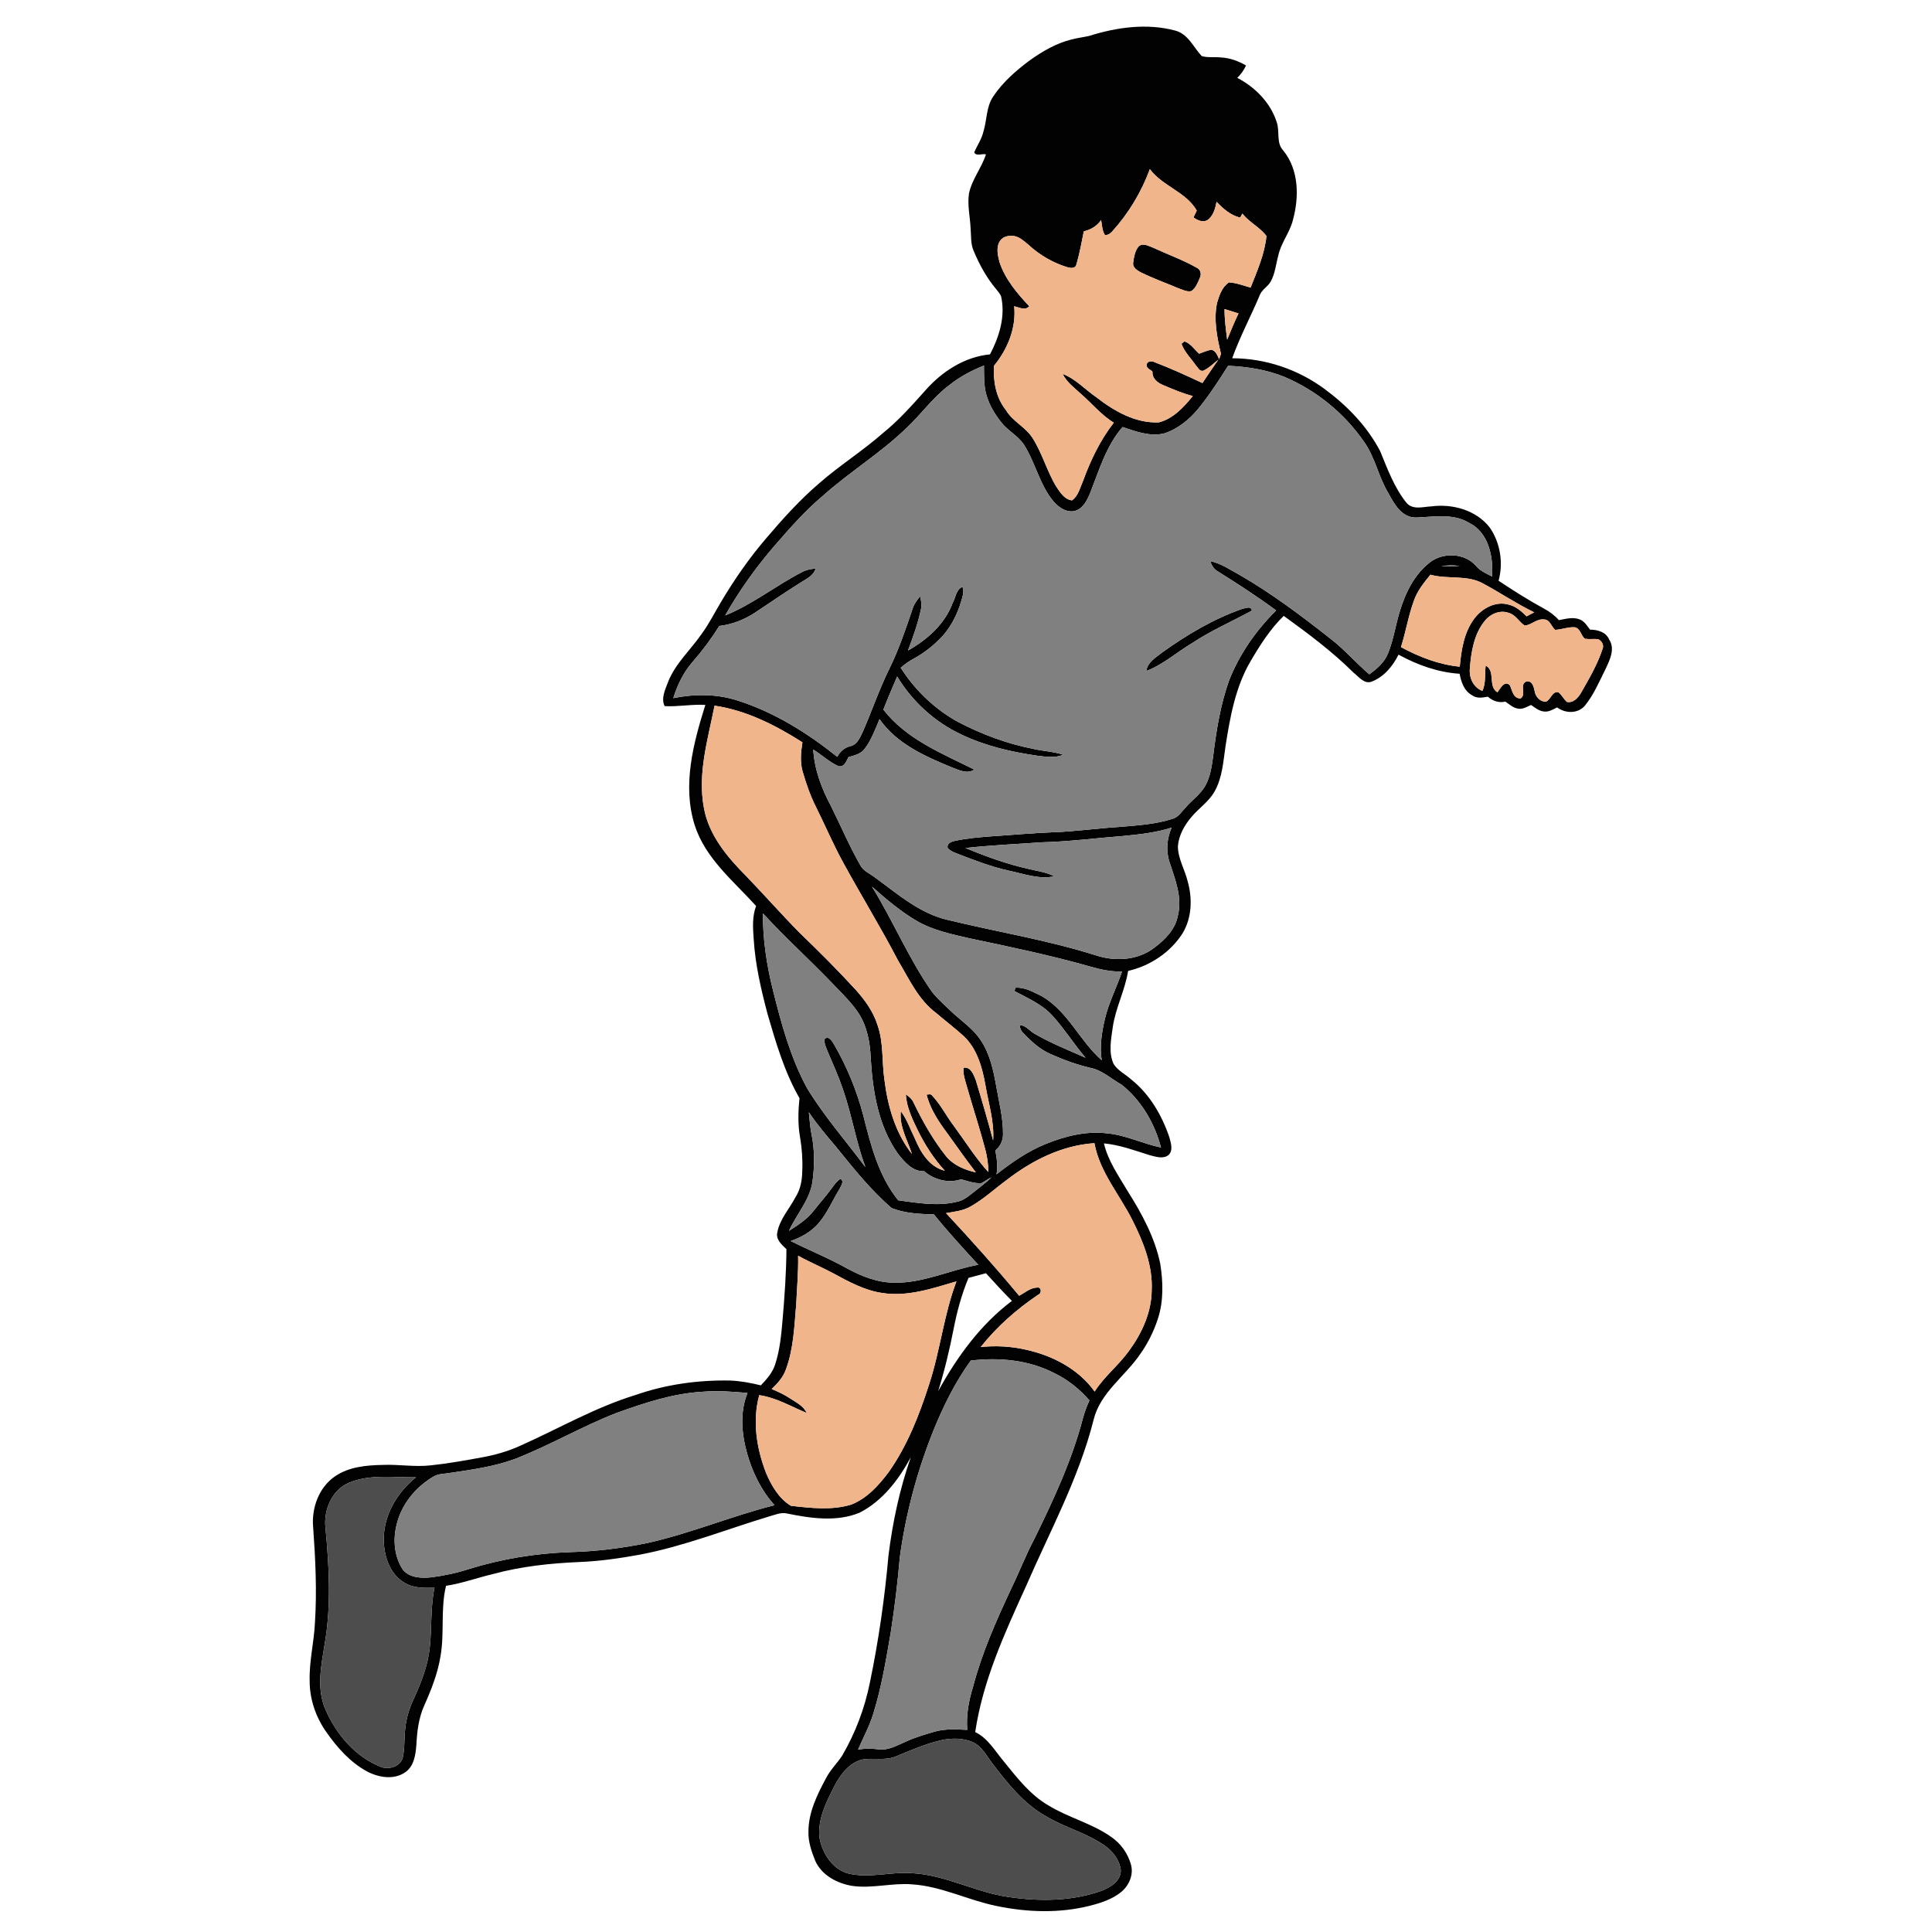 <?xml version="1.0" encoding="UTF-8" ?>
<!DOCTYPE svg PUBLIC "-//W3C//DTD SVG 1.1//EN" "http://www.w3.org/Graphics/SVG/1.1/DTD/svg11.dtd">
<svg width="1000pt" height="1000pt" viewBox="0 0 1000 1000" version="1.1" xmlns="http://www.w3.org/2000/svg">
    <g id="#020202ff">
        <path fill="#020202" opacity="1.00"
            d=" M 563.74 18.59 C 577.99 14.11 593.62 11.90 608.26 15.82 C 614.99 17.56 617.67 24.41 622.00 29.02 C 625.20 29.97 628.63 29.36 631.93 29.74 C 636.55 29.96 640.96 31.59 644.94 33.88 C 643.87 36.31 642.28 38.44 640.42 40.31 C 649.65 45.10 657.64 53.18 660.82 63.23 C 662.53 68.02 660.42 73.95 664.22 77.92 C 672.37 87.93 672.47 102.04 669.19 113.97 C 667.55 120.47 662.97 125.77 661.62 132.37 C 660.38 136.82 660.02 141.61 657.72 145.71 C 656.32 148.26 653.49 149.67 652.25 152.31 C 647.59 163.43 641.86 174.07 637.79 185.43 C 654.94 185.47 671.86 191.17 685.63 201.36 C 697.28 209.96 707.72 220.70 714.42 233.63 C 718.19 242.77 721.63 252.30 727.88 260.11 C 731.08 264.14 736.62 262.29 740.97 262.09 C 751.92 260.68 764.10 264.06 771.07 273.02 C 776.55 280.89 778.21 291.36 775.65 300.59 C 783.27 305.66 791.00 310.55 799.02 314.94 C 801.97 316.48 804.66 318.48 806.88 320.98 C 810.39 320.35 814.13 319.22 817.62 320.60 C 820.09 321.51 821.48 323.90 822.99 325.90 C 826.89 325.93 831.25 327.08 832.91 331.03 C 836.07 335.86 833.26 341.50 831.12 346.10 C 827.82 352.65 824.96 359.60 820.28 365.32 C 816.62 369.51 810.21 369.32 805.96 366.16 C 803.77 367.22 801.50 368.70 798.95 368.25 C 796.45 367.95 794.49 366.24 792.47 364.90 C 790.42 365.78 788.36 367.13 786.04 366.83 C 783.35 366.54 781.30 364.62 779.18 363.15 C 775.82 363.96 772.64 362.80 770.10 360.61 C 767.41 361.05 764.41 361.68 762.04 359.92 C 757.89 357.73 756.29 353.06 755.50 348.74 C 744.34 348.02 733.62 344.19 723.88 338.84 C 720.91 344.83 716.28 350.43 709.88 352.85 C 706.12 354.19 703.33 350.30 700.69 348.26 C 689.62 337.25 677.07 327.90 664.45 318.77 C 657.45 325.61 652.18 333.91 647.26 342.30 C 639.44 355.64 636.68 371.15 634.33 386.23 C 633.15 394.16 632.70 402.54 628.65 409.67 C 625.74 414.91 620.56 418.26 616.77 422.79 C 613.10 427.07 610.11 432.31 609.68 438.03 C 609.72 444.43 613.24 450.05 614.73 456.14 C 617.25 464.98 616.95 475.01 612.12 483.04 C 605.81 492.96 595.33 499.93 583.91 502.55 C 582.32 512.63 577.32 521.81 575.92 531.95 C 575.08 538.09 573.71 544.75 576.37 550.64 C 578.52 554.15 582.46 555.97 585.45 558.68 C 595.03 566.28 601.39 577.22 605.27 588.68 C 606.02 591.59 607.39 595.44 604.81 597.85 C 601.96 600.09 598.13 598.66 595.00 597.90 C 587.24 595.46 579.55 592.57 571.39 591.82 C 573.52 600.86 578.95 608.57 583.62 616.44 C 590.99 628.10 597.74 640.49 600.55 654.12 C 602.03 663.52 602.32 673.39 599.34 682.54 C 597.19 689.11 594.11 695.38 590.08 701.00 C 582.26 712.46 569.46 720.79 566.03 734.94 C 558.40 765.16 543.36 792.67 531.03 821.09 C 520.01 845.32 508.69 869.97 504.77 896.52 C 511.52 899.81 515.17 906.56 519.85 912.06 C 526.55 920.32 533.25 929.03 542.61 934.45 C 552.98 940.84 565.14 943.71 575.14 950.77 C 580.11 954.15 583.80 959.36 585.40 965.15 C 586.83 970.38 584.38 975.97 580.31 979.31 C 575.68 983.08 569.84 984.96 564.13 986.41 C 548.28 990.42 531.54 989.83 515.63 986.50 C 500.91 983.47 487.16 976.28 472.01 975.33 C 461.66 974.50 451.35 977.64 441.03 976.12 C 433.26 974.82 425.29 970.62 421.96 963.13 C 420.04 958.35 418.30 953.31 418.45 948.09 C 418.42 938.19 422.88 929.10 427.45 920.59 C 429.63 916.24 433.15 912.82 435.84 908.83 C 442.70 897.10 447.58 884.23 450.25 870.91 C 454.76 849.18 457.92 827.17 459.88 805.06 C 462.04 787.80 465.67 770.71 471.42 754.28 C 465.23 765.79 456.82 776.89 444.95 782.95 C 433.03 787.90 419.66 785.88 407.40 783.39 C 404.19 782.61 401.08 784.12 398.05 784.93 C 375.77 791.66 354.01 800.36 331.07 804.71 C 320.82 806.57 310.47 808.08 300.04 808.49 C 284.89 809.14 269.70 810.74 255.04 814.76 C 246.95 816.66 239.11 819.56 230.87 820.81 C 227.96 832.69 230.11 845.05 228.04 857.03 C 226.64 865.98 223.29 874.46 219.62 882.70 C 216.72 889.09 215.86 896.14 215.52 903.08 C 215.12 908.08 214.41 913.91 210.04 917.11 C 204.18 921.44 196.10 920.11 190.03 916.93 C 181.22 912.15 174.40 904.41 168.74 896.28 C 163.40 888.61 160.25 879.40 160.28 870.02 C 159.99 859.91 162.54 850.04 163.01 839.99 C 164.08 823.52 163.27 807.00 162.09 790.57 C 161.17 780.71 164.95 769.99 173.28 764.23 C 180.46 759.24 189.50 758.40 197.99 758.24 C 206.30 757.86 214.60 759.41 222.89 758.47 C 231.83 757.53 240.69 755.95 249.52 754.32 C 256.32 753.09 263.01 751.18 269.31 748.30 C 289.15 739.47 308.08 728.42 328.96 722.05 C 344.68 716.55 361.38 714.24 378.00 714.57 C 383.35 714.78 388.62 715.79 393.82 717.06 C 396.82 713.89 399.84 710.52 401.20 706.28 C 403.68 698.78 404.39 690.85 405.07 683.03 C 406.11 670.90 406.97 658.75 407.06 646.57 C 404.70 644.31 401.56 641.70 402.30 638.02 C 403.53 631.12 408.55 625.77 411.72 619.71 C 414.37 615.63 415.20 610.74 415.25 605.96 C 415.51 600.18 415.08 594.39 414.12 588.70 C 412.92 582.02 413.11 575.18 413.83 568.46 C 406.02 554.84 401.60 539.68 397.24 524.70 C 393.90 512.03 390.90 499.18 390.11 486.06 C 389.70 480.35 389.27 474.41 391.36 468.94 C 379.67 456.01 365.15 444.40 359.61 427.21 C 353.05 406.57 358.83 384.80 365.09 364.86 C 358.05 364.44 351.04 365.87 344.02 365.49 C 342.02 361.41 344.36 356.82 345.81 352.93 C 349.60 343.38 357.40 336.43 363.15 328.15 C 367.03 322.84 369.97 316.94 373.35 311.31 C 380.21 299.80 387.88 288.74 396.62 278.57 C 405.14 268.54 414.00 258.73 424.00 250.15 C 434.57 240.90 446.51 233.41 457.05 224.13 C 465.18 217.59 472.09 209.75 479.03 202.00 C 487.60 192.27 499.29 184.68 512.43 183.42 C 517.21 174.29 520.50 163.80 518.18 153.47 C 517.63 151.94 516.44 150.77 515.48 149.50 C 510.61 143.69 506.96 136.95 504.01 129.99 C 502.30 126.22 502.73 121.99 502.37 117.98 C 502.08 112.04 500.65 106.10 501.54 100.16 C 503.07 92.85 508.05 86.93 510.34 79.89 C 508.44 79.39 505.17 81.04 504.26 78.86 C 505.81 75.23 508.17 71.93 509.04 68.02 C 510.89 62.07 510.43 55.32 514.05 50.00 C 519.01 42.50 525.90 36.54 533.05 31.20 C 539.57 26.58 546.63 22.42 554.46 20.47 C 557.51 19.64 560.66 19.30 563.74 18.59 M 595.15 87.54 C 590.81 99.38 584.20 110.35 575.75 119.71 C 574.75 120.86 573.49 121.78 571.88 121.63 C 570.42 119.33 570.46 116.50 569.92 113.91 C 567.81 117.00 564.59 118.90 560.98 119.74 C 559.81 125.49 558.81 131.31 557.11 136.92 C 556.67 139.12 554.09 138.80 552.47 138.32 C 545.00 136.04 538.08 132.00 532.34 126.71 C 530.14 124.89 527.92 122.73 525.01 122.18 C 522.41 121.80 519.24 122.26 517.68 124.61 C 515.39 127.95 516.46 132.28 517.41 135.89 C 520.40 144.67 526.50 151.89 532.76 158.54 C 530.64 160.87 527.42 159.12 524.94 158.50 C 526.08 169.75 521.50 180.81 514.45 189.38 C 514.03 197.42 515.53 205.87 520.68 212.29 C 524.12 218.12 530.74 220.95 534.38 226.61 C 539.50 234.58 541.89 243.94 546.81 252.01 C 548.79 254.91 551.02 258.56 554.86 258.99 C 558.17 256.66 559.03 252.36 560.61 248.86 C 564.52 238.16 569.46 227.80 576.50 218.78 C 569.89 214.76 565.07 208.64 559.26 203.67 C 555.90 200.58 552.07 197.74 550.02 193.53 C 556.72 196.09 561.63 201.60 567.45 205.60 C 576.69 212.79 587.78 219.18 599.85 218.61 C 607.28 216.70 612.70 210.74 617.38 205.01 C 612.23 203.62 607.30 201.57 602.41 199.47 C 599.32 198.28 596.29 196.04 596.52 192.36 C 595.56 191.28 593.28 190.72 593.60 188.98 C 593.32 186.94 596.24 186.65 597.58 187.45 C 606.00 190.67 614.21 194.44 622.37 198.26 C 625.11 194.21 627.82 190.12 630.64 186.12 C 628.14 188.18 625.75 190.48 622.80 191.90 C 620.82 192.38 620.00 190.11 618.87 188.98 C 616.37 185.35 613.03 182.17 611.54 177.95 C 611.91 177.64 612.65 177.01 613.02 176.69 C 616.28 177.73 618.21 180.85 620.64 183.08 C 622.76 182.33 624.84 181.39 627.07 181.00 C 629.35 181.61 630.17 184.01 631.02 185.94 C 631.33 185.00 631.64 184.07 631.97 183.14 C 629.92 174.57 628.11 165.53 629.95 156.76 C 631.08 152.87 632.55 148.45 636.13 146.16 C 639.98 146.40 643.62 147.83 647.31 148.86 C 650.71 140.21 654.62 131.47 655.50 122.14 C 652.08 117.58 646.57 115.10 643.07 110.55 C 642.78 111.07 642.18 112.12 641.89 112.64 C 636.98 111.44 633.10 108.03 629.69 104.47 C 629.02 107.97 628.00 111.86 624.88 113.99 C 622.44 115.25 619.74 114.01 617.74 112.52 C 618.30 111.34 618.86 110.17 619.43 109.00 C 613.88 99.27 601.72 96.41 595.15 87.54 M 633.81 159.97 C 633.81 165.27 634.52 170.54 635.18 175.79 C 637.00 171.21 638.95 166.68 641.05 162.22 C 638.63 161.46 636.22 160.71 633.81 159.97 M 491.39 199.33 C 482.79 205.70 476.68 214.64 468.87 221.85 C 455.52 234.71 439.57 244.40 425.79 256.74 C 416.55 264.49 408.61 273.62 400.72 282.70 C 391.16 293.81 382.60 305.79 375.36 318.54 C 389.54 312.82 401.56 303.10 415.08 296.13 C 417.26 294.95 419.71 294.49 422.17 294.28 C 421.09 298.02 417.40 299.58 414.43 301.53 C 406.45 306.46 398.78 311.86 390.95 317.01 C 385.35 320.70 379.00 323.23 372.31 324.00 C 368.23 330.54 363.62 336.74 358.54 342.54 C 353.80 347.95 350.59 354.51 348.50 361.35 C 359.62 359.10 371.29 359.11 382.14 362.71 C 400.97 368.75 418.02 379.46 433.39 391.75 C 434.77 388.93 437.14 386.93 440.21 386.20 C 444.06 385.26 445.36 381.13 446.93 377.98 C 451.46 367.43 455.22 356.54 460.29 346.22 C 465.22 336.24 468.78 325.67 472.34 315.14 C 473.08 312.67 474.62 310.57 476.31 308.66 C 476.67 310.75 477.24 312.90 476.75 315.03 C 475.22 322.45 472.63 329.60 469.99 336.69 C 479.94 331.11 489.02 323.05 493.09 312.11 C 494.65 309.29 494.86 305.05 498.22 303.73 C 498.48 304.95 498.81 306.24 498.51 307.50 C 496.63 315.53 493.21 323.39 487.58 329.52 C 483.33 334.05 478.40 337.95 472.95 340.91 C 470.53 342.23 468.27 343.80 466.22 345.63 C 473.50 357.11 483.66 366.88 495.55 373.50 C 508.03 380.05 521.38 385.04 535.25 387.71 C 540.25 388.83 545.45 389.03 550.35 390.66 C 546.07 392.43 541.39 391.70 536.95 391.16 C 523.50 389.21 510.06 386.14 497.75 380.25 C 483.95 373.86 472.24 363.14 464.37 350.16 C 461.92 355.85 459.47 361.53 457.24 367.30 C 469.08 382.60 487.53 389.97 504.31 398.33 C 500.58 400.85 496.37 398.54 492.69 397.20 C 478.79 391.49 464.11 384.98 455.24 372.23 C 453.00 377.47 451.07 382.98 447.57 387.55 C 445.63 390.30 442.19 390.97 439.18 391.90 C 437.99 394.00 437.08 397.16 434.01 396.60 C 429.23 394.42 425.37 390.74 420.94 387.97 C 421.54 398.26 425.19 408.01 430.01 417.02 C 435.13 427.25 439.57 437.82 445.25 447.76 C 446.81 450.85 450.24 452.12 452.84 454.15 C 464.63 462.70 476.08 472.87 490.69 476.18 C 516.06 482.34 541.93 486.51 566.88 494.38 C 576.91 497.77 588.91 497.22 597.48 490.51 C 603.07 486.38 608.38 480.99 609.68 473.88 C 612.04 464.48 608.26 455.20 605.39 446.39 C 603.40 440.48 603.96 434.05 606.43 428.38 C 598.36 430.94 589.90 431.88 581.51 432.69 C 567.33 433.78 553.21 435.64 538.98 435.98 C 525.90 436.94 512.78 437.46 499.74 438.94 C 510.33 443.30 521.11 447.25 532.31 449.74 C 536.80 450.90 541.55 451.37 545.71 453.59 C 537.81 455.27 529.99 452.30 522.34 450.69 C 512.75 448.62 503.64 444.97 494.51 441.47 C 493.07 440.88 491.64 440.19 490.57 439.05 C 489.84 436.64 492.28 435.67 494.16 435.27 C 500.30 433.90 506.58 433.40 512.84 432.90 C 523.58 432.21 534.29 431.19 545.05 430.78 C 556.41 430.39 567.68 428.76 579.02 428.05 C 588.36 427.24 597.90 426.74 606.88 423.82 C 610.01 422.96 611.68 419.98 613.82 417.80 C 617.08 414.03 621.37 411.12 623.85 406.71 C 626.42 402.16 627.16 396.90 627.88 391.81 C 629.51 378.42 631.64 364.96 636.17 352.21 C 641.52 338.56 650.15 326.24 660.53 315.96 C 650.77 308.73 640.55 302.14 630.26 295.69 C 628.25 294.57 627.08 292.56 626.42 290.42 C 631.88 291.63 636.60 294.79 641.43 297.47 C 658.08 307.05 673.48 318.63 688.54 330.51 C 695.84 336.07 701.80 343.13 708.78 349.05 C 712.63 346.18 716.50 342.93 718.37 338.36 C 721.28 331.29 722.30 323.63 724.56 316.35 C 727.44 306.83 732.08 297.32 740.09 291.09 C 746.99 285.70 758.22 286.21 764.03 292.97 C 766.18 295.56 769.36 296.85 772.27 298.38 C 773.03 288.13 770.48 275.53 760.35 270.60 C 752.02 265.56 742.07 267.57 732.91 267.87 C 725.58 267.99 721.66 260.88 718.63 255.29 C 713.50 246.91 711.84 236.88 706.13 228.83 C 695.93 213.98 681.45 202.13 664.87 195.10 C 655.61 191.32 645.62 189.79 635.68 189.33 C 630.87 196.87 626.04 204.42 620.39 211.36 C 615.70 217.10 609.69 222.03 602.57 224.34 C 595.23 226.10 587.91 223.35 581.04 221.02 C 572.54 230.82 568.89 243.45 564.22 255.27 C 562.68 258.93 560.66 263.14 556.56 264.40 C 552.23 265.59 548.07 262.75 545.37 259.62 C 538.06 250.98 535.96 239.41 529.89 230.03 C 526.81 225.48 521.67 222.94 518.30 218.66 C 514.96 214.47 512.11 209.77 510.61 204.59 C 509.12 199.61 509.39 194.36 509.29 189.22 C 502.91 191.78 496.76 195.00 491.39 199.33 M 745.93 293.10 C 749.11 293.16 752.30 293.15 755.49 293.00 C 752.32 292.46 749.09 292.56 745.93 293.10 M 731.89 310.76 C 729.00 318.64 727.66 326.96 725.15 334.95 C 734.60 340.06 744.81 344.03 755.57 345.07 C 756.37 336.40 757.76 327.23 763.16 320.10 C 767.18 314.80 774.24 310.96 780.97 312.97 C 784.64 313.86 787.56 316.41 790.16 319.03 C 791.46 318.33 792.78 317.63 794.10 316.94 C 785.06 312.57 776.72 306.93 767.90 302.17 C 759.49 297.34 749.42 300.00 740.39 297.47 C 737.04 301.54 733.68 305.74 731.89 310.76 M 768.48 321.43 C 762.90 328.27 761.46 337.42 760.80 345.96 C 760.33 350.80 762.56 355.79 767.28 357.61 C 769.21 353.50 768.41 348.88 768.99 344.51 C 774.32 347.28 769.95 355.21 775.07 358.35 C 776.52 356.48 778.56 352.03 781.43 354.59 C 782.80 357.26 783.10 361.55 787.04 361.52 C 790.26 359.46 786.24 354.41 789.98 352.76 C 793.19 352.02 793.88 355.67 794.39 357.96 C 794.86 360.71 797.15 363.11 800.03 363.26 C 802.70 362.27 803.30 357.67 806.58 358.29 C 808.44 359.59 809.30 361.88 811.06 363.33 C 814.38 363.98 816.92 361.07 818.40 358.48 C 822.58 351.16 826.92 343.80 829.51 335.75 C 830.34 333.80 828.92 331.51 827.07 330.81 C 824.83 330.61 822.58 330.95 820.36 330.64 C 818.20 328.97 818.04 325.13 814.98 324.67 C 811.56 324.48 808.31 325.88 804.91 326.01 C 802.92 324.25 802.22 320.58 799.08 320.62 C 795.37 320.19 792.67 323.56 789.14 323.78 C 786.20 321.84 784.50 318.18 780.89 317.22 C 776.35 315.57 771.33 317.77 768.48 321.43 M 364.35 418.20 C 366.89 432.37 376.56 443.75 386.41 453.66 C 395.74 463.32 404.60 473.43 414.05 482.97 C 423.87 492.45 433.55 502.08 442.77 512.14 C 447.64 517.58 452.07 523.63 454.24 530.69 C 457.40 539.73 456.40 549.44 457.77 558.78 C 459.44 572.46 463.39 586.33 472.03 597.32 C 469.70 590.09 465.37 583.02 466.28 575.17 C 469.49 579.44 471.20 584.58 473.55 589.34 C 476.50 596.43 481.01 604.01 489.04 605.97 C 483.33 599.74 478.74 592.57 475.02 585.00 C 472.14 579.16 469.29 573.07 468.84 566.48 C 470.60 567.55 472.16 568.98 472.97 570.92 C 477.63 580.57 482.95 589.98 489.63 598.39 C 493.46 603.12 499.30 605.54 505.10 606.83 C 499.26 599.28 493.87 591.40 488.23 583.70 C 484.50 578.51 481.23 572.85 479.59 566.64 C 480.65 566.43 481.93 566.06 482.62 567.23 C 486.93 571.81 489.75 577.53 493.52 582.53 C 499.48 590.59 504.78 599.17 511.52 606.62 C 511.61 602.70 510.97 598.83 510.01 595.05 C 507.19 584.34 503.71 573.81 500.68 563.16 C 499.73 559.74 498.39 556.30 498.69 552.70 C 502.38 551.92 503.94 556.22 505.03 558.95 C 508.20 569.35 511.22 579.79 514.04 590.29 C 514.72 580.70 511.71 571.42 510.13 562.07 C 508.50 552.79 505.87 542.92 498.77 536.26 C 494.20 532.11 489.27 528.37 484.58 524.36 C 475.37 517.54 470.57 506.77 464.85 497.19 C 455.90 480.05 445.78 463.57 436.51 446.61 C 431.30 437.13 427.07 427.17 422.26 417.49 C 419.30 411.61 417.18 405.37 415.36 399.05 C 414.07 394.19 414.55 389.11 415.34 384.22 C 401.44 375.39 386.32 367.66 369.85 365.26 C 366.41 382.64 360.97 400.35 364.35 418.20 M 451.31 458.90 C 462.35 476.73 470.38 496.30 482.48 513.49 C 485.89 517.72 490.05 521.27 493.97 525.01 C 498.79 529.20 504.08 533.05 507.65 538.44 C 512.33 545.43 514.15 553.81 515.60 561.96 C 517.03 570.29 519.26 578.58 519.16 587.08 C 519.20 590.34 517.74 593.42 515.19 595.45 C 515.94 599.52 516.57 603.71 515.79 607.83 C 523.63 601.74 531.84 595.92 541.11 592.18 C 551.13 588.11 562.02 585.29 572.91 586.61 C 582.63 587.45 591.45 592.02 600.93 593.94 C 597.66 581.44 590.73 569.52 580.53 561.43 C 575.08 558.41 570.35 553.75 564.02 552.65 C 557.00 550.96 550.18 548.46 543.60 545.50 C 538.07 543.04 533.57 538.86 529.47 534.51 C 528.41 533.46 527.91 532.02 527.67 530.61 C 531.00 530.56 533.01 533.80 535.76 535.22 C 544.12 540.02 553.10 543.61 561.90 547.50 C 555.82 540.39 550.86 532.38 544.52 525.49 C 539.21 519.71 531.85 516.61 525.07 512.96 C 525.21 512.53 525.47 511.68 525.60 511.25 C 530.52 510.86 535.11 513.66 539.44 515.72 C 552.78 523.56 558.88 538.80 570.24 548.77 C 569.09 541.50 570.30 534.11 571.98 527.03 C 574.02 518.67 578.03 511.00 580.76 502.87 C 575.33 502.98 569.97 501.93 564.78 500.43 C 544.09 494.52 523.01 490.14 501.96 485.71 C 492.55 483.52 482.88 481.57 474.44 476.63 C 466.03 471.70 458.59 465.33 451.31 458.90 M 394.89 472.77 C 394.79 486.28 396.87 499.70 400.14 512.78 C 404.47 530.07 409.20 547.55 417.77 563.29 C 426.59 577.77 437.83 590.55 447.93 604.11 C 443.08 590.98 440.91 577.07 436.32 563.86 C 434.18 557.48 431.41 551.35 428.78 545.17 C 427.88 542.81 426.57 540.47 426.69 537.86 C 428.94 535.89 430.50 538.67 431.59 540.39 C 438.28 551.92 443.42 564.33 446.81 577.23 C 450.69 592.63 454.72 608.67 464.92 621.28 C 474.93 622.60 485.17 624.51 495.18 622.06 C 498.89 621.44 501.69 618.77 504.58 616.59 C 507.44 614.24 510.50 612.10 513.12 609.47 C 511.29 610.19 509.78 611.47 508.05 612.37 C 504.41 612.71 500.90 611.29 497.43 610.40 C 490.99 612.63 483.42 610.68 478.36 606.22 C 472.37 606.51 468.17 601.44 464.80 597.19 C 454.65 582.92 451.75 565.04 450.70 547.94 C 450.40 539.86 448.93 531.54 444.51 524.62 C 441.11 519.45 436.71 515.05 432.42 510.64 C 420.18 497.74 406.93 485.87 394.89 472.77 M 418.66 575.69 C 419.07 579.46 419.27 583.27 420.03 587.01 C 421.72 595.16 421.66 603.61 420.52 611.83 C 419.02 621.30 412.23 628.55 408.39 637.06 C 412.93 634.19 417.55 631.22 420.93 626.96 C 424.00 623.00 427.40 619.31 430.33 615.24 C 431.69 613.40 433.05 611.51 434.92 610.15 C 437.23 611.30 435.26 613.84 434.55 615.40 C 430.94 621.22 428.32 627.69 423.86 632.95 C 420.08 637.47 414.78 640.44 409.28 642.35 C 418.92 647.21 428.97 651.21 438.38 656.51 C 445.95 660.62 454.24 663.91 462.97 663.92 C 478.00 664.15 491.80 657.30 506.36 654.64 C 498.51 646.13 490.67 637.58 483.39 628.57 C 476.03 628.37 468.37 628.05 461.47 625.29 C 450.64 615.86 441.59 604.58 432.60 593.42 C 427.73 587.68 422.84 581.95 418.66 575.69 M 520.90 610.89 C 514.74 615.41 509.09 620.70 502.40 624.46 C 498.52 626.72 493.99 627.17 489.66 627.91 C 502.63 641.84 515.37 656.02 527.51 670.68 C 530.49 669.10 533.32 666.52 536.84 666.44 C 539.12 666.05 539.28 669.47 537.39 670.13 C 526.22 677.66 515.98 686.64 507.61 697.22 C 515.35 696.42 523.21 696.83 530.82 698.55 C 544.65 701.56 558.21 708.52 566.58 720.26 C 571.53 712.47 578.95 706.73 584.31 699.27 C 590.98 690.23 595.97 679.43 596.11 668.04 C 596.75 655.19 591.88 643.00 586.23 631.75 C 579.59 618.45 569.19 606.68 566.47 591.71 C 549.65 592.79 534.03 600.69 520.90 610.89 M 413.11 649.96 C 413.29 658.23 412.52 666.49 412.14 674.76 C 411.16 686.19 410.81 697.94 406.79 708.82 C 405.37 712.85 402.46 716.07 399.42 718.97 C 402.75 720.31 406.00 721.88 409.02 723.85 C 412.18 725.95 415.90 727.74 417.59 731.38 C 409.51 728.02 401.81 723.43 392.99 722.13 C 389.33 735.45 391.60 749.74 396.52 762.43 C 399.31 768.94 403.18 775.71 409.40 779.40 C 419.75 780.57 430.55 781.86 440.70 778.74 C 448.78 775.53 454.83 768.81 459.94 762.01 C 469.59 748.33 475.78 732.56 480.85 716.71 C 486.65 699.17 488.49 680.55 495.05 663.24 C 482.59 666.89 469.67 671.35 456.50 669.22 C 447.55 667.92 439.55 663.53 431.71 659.30 C 425.61 655.99 419.18 653.33 413.11 649.96 M 501.29 661.44 C 497.72 670.00 495.30 678.97 493.55 688.06 C 491.43 698.84 488.87 709.54 485.61 720.03 C 495.33 702.36 507.51 685.55 523.77 673.35 C 519.15 668.71 514.74 663.86 510.33 659.02 C 507.31 659.81 504.30 660.63 501.29 661.44 M 502.47 704.23 C 494.45 715.32 488.33 727.68 483.19 740.32 C 474.72 761.43 468.79 783.55 465.74 806.09 C 464.62 819.10 463.07 832.06 461.05 844.96 C 458.63 859.05 456.29 873.21 452.05 886.89 C 450.10 893.38 446.81 899.34 444.15 905.55 C 447.79 904.98 451.47 905.04 455.12 905.48 C 459.91 906.01 464.23 903.44 468.48 901.64 C 473.30 899.34 478.44 897.85 483.56 896.36 C 489.09 894.70 494.96 895.11 500.65 895.37 C 500.05 887.78 501.41 880.24 503.66 873.03 C 508.25 855.50 515.63 838.88 523.30 822.51 C 527.51 813.87 530.93 804.86 535.46 796.37 C 545.34 776.19 554.92 755.66 560.58 733.84 C 561.42 730.75 562.58 727.77 563.87 724.85 C 558.92 719.09 552.88 714.28 546.07 710.90 C 532.73 703.93 517.24 702.46 502.47 704.23 M 319.13 731.34 C 301.12 738.32 284.42 748.23 266.41 755.20 C 255.67 759.14 244.26 760.70 232.99 762.37 C 230.13 762.91 226.99 762.71 224.42 764.25 C 214.94 769.77 207.45 779.06 205.12 789.89 C 203.34 797.48 204.20 805.95 208.57 812.53 C 212.03 816.69 217.97 816.91 222.96 816.45 C 229.58 815.61 236.17 814.26 242.53 812.18 C 259.52 806.90 277.17 803.99 294.94 803.38 C 308.47 803.04 321.93 801.36 335.17 798.64 C 357.53 793.66 378.72 784.66 400.91 779.08 C 394.10 771.57 389.53 762.23 386.77 752.53 C 383.87 742.35 382.83 731.02 386.90 721.01 C 379.26 720.31 371.58 719.72 363.92 720.35 C 348.43 721.18 333.60 726.13 319.13 731.34 M 180.58 767.48 C 171.67 771.29 167.38 781.74 168.48 790.98 C 170.34 810.68 171.48 830.67 168.16 850.29 C 166.32 861.80 163.57 874.25 168.68 885.33 C 174.24 897.78 183.85 909.17 196.71 914.35 C 200.96 916.31 207.29 914.47 208.50 909.61 C 209.56 904.71 209.13 899.66 209.74 894.73 C 210.26 889.60 211.72 884.60 213.88 879.93 C 217.84 871.33 221.42 862.37 222.44 852.89 C 223.57 842.56 222.75 832.05 224.89 821.82 C 219.52 821.94 213.72 822.10 209.04 819.04 C 201.91 814.68 198.95 805.94 198.65 797.97 C 198.15 784.92 205.32 772.63 215.31 764.65 C 203.75 764.82 191.56 762.89 180.58 767.48 M 487.44 900.67 C 479.32 902.50 471.67 905.81 464.02 909.01 C 458.42 911.48 452.26 909.74 446.44 910.71 C 439.40 912.37 434.90 918.69 431.74 924.75 C 427.61 932.89 423.17 941.67 424.15 951.09 C 425.59 959.19 430.79 967.52 439.15 969.74 C 450.01 972.32 461.04 968.72 471.99 969.54 C 489.38 970.41 504.92 979.48 522.01 981.88 C 537.90 984.22 554.58 984.15 569.87 978.77 C 574.58 977.01 580.25 973.69 580.12 967.96 C 579.50 962.74 575.99 958.22 571.79 955.27 C 562.34 948.65 550.89 945.88 541.08 939.91 C 529.83 933.50 521.60 923.20 513.87 913.06 C 510.73 909.01 508.30 903.89 503.40 901.68 C 498.39 899.57 492.69 899.55 487.44 900.67 Z" />
        <path fill="#020202" opacity="1.00"
            d=" M 589.46 127.44 C 591.63 125.58 594.47 127.34 596.72 128.15 C 604.27 131.67 612.18 134.46 619.44 138.58 C 621.47 139.45 622.00 142.02 621.02 143.87 C 619.97 146.31 618.93 149.11 616.66 150.66 C 614.29 151.24 612.01 149.88 609.83 149.16 C 603.29 146.41 596.59 144.01 590.23 140.85 C 588.47 139.86 586.19 138.39 586.51 136.06 C 586.95 133.09 587.39 129.77 589.46 127.44 Z" />
        <path fill="#020202" opacity="1.00"
            d=" M 601.60 337.66 C 614.39 328.50 628.12 320.34 643.01 315.13 C 644.59 314.92 647.65 313.36 647.96 316.06 C 637.66 321.68 626.81 326.37 617.00 332.89 C 609.06 337.62 602.04 343.98 593.33 347.31 C 593.98 342.70 598.28 340.29 601.60 337.66 Z" />
    </g>
    <g id="#f0b58bff">
        <path fill="#f0b58b" opacity="1.00"
            d=" M 595.15 87.54 C 601.72 96.41 613.88 99.27 619.43 109.00 C 618.86 110.17 618.30 111.34 617.74 112.52 C 619.74 114.01 622.44 115.25 624.88 113.99 C 628.00 111.86 629.02 107.97 629.69 104.47 C 633.10 108.03 636.98 111.44 641.89 112.64 C 642.18 112.12 642.78 111.07 643.07 110.55 C 646.57 115.10 652.08 117.58 655.50 122.14 C 654.62 131.47 650.71 140.21 647.31 148.86 C 643.62 147.83 639.98 146.40 636.13 146.16 C 632.55 148.45 631.08 152.87 629.95 156.76 C 628.11 165.53 629.92 174.57 631.97 183.14 C 631.64 184.07 631.33 185.00 631.02 185.94 C 630.17 184.01 629.35 181.61 627.07 181.00 C 624.84 181.39 622.76 182.33 620.64 183.08 C 618.21 180.85 616.28 177.73 613.02 176.69 C 612.65 177.01 611.91 177.64 611.54 177.95 C 613.03 182.17 616.37 185.35 618.87 188.98 C 620.00 190.11 620.82 192.38 622.80 191.90 C 625.75 190.48 628.14 188.18 630.64 186.12 C 627.82 190.12 625.11 194.21 622.37 198.26 C 614.21 194.44 606.00 190.67 597.58 187.45 C 596.24 186.65 593.32 186.94 593.60 188.98 C 593.28 190.72 595.56 191.28 596.52 192.36 C 596.29 196.04 599.32 198.28 602.41 199.47 C 607.30 201.57 612.23 203.62 617.38 205.01 C 612.70 210.74 607.28 216.70 599.85 218.61 C 587.78 219.18 576.69 212.79 567.45 205.60 C 561.63 201.60 556.72 196.09 550.02 193.53 C 552.07 197.74 555.90 200.58 559.26 203.67 C 565.07 208.64 569.89 214.76 576.50 218.78 C 569.46 227.80 564.52 238.16 560.61 248.86 C 559.03 252.36 558.17 256.66 554.86 258.99 C 551.02 258.56 548.79 254.91 546.81 252.01 C 541.89 243.94 539.50 234.58 534.38 226.61 C 530.74 220.95 524.12 218.12 520.68 212.29 C 515.53 205.87 514.03 197.42 514.45 189.38 C 521.50 180.81 526.08 169.75 524.94 158.50 C 527.42 159.12 530.64 160.87 532.76 158.54 C 526.50 151.89 520.40 144.67 517.41 135.89 C 516.46 132.28 515.39 127.95 517.68 124.61 C 519.24 122.26 522.41 121.80 525.01 122.18 C 527.92 122.73 530.14 124.89 532.34 126.71 C 538.08 132.00 545.00 136.04 552.47 138.32 C 554.09 138.80 556.67 139.12 557.11 136.92 C 558.81 131.31 559.81 125.49 560.98 119.74 C 564.59 118.90 567.81 117.00 569.92 113.91 C 570.46 116.50 570.42 119.33 571.88 121.63 C 573.49 121.78 574.75 120.86 575.75 119.71 C 584.20 110.35 590.81 99.38 595.15 87.54 M 589.46 127.44 C 587.39 129.77 586.95 133.09 586.51 136.06 C 586.19 138.39 588.47 139.86 590.23 140.85 C 596.59 144.01 603.29 146.41 609.83 149.16 C 612.01 149.88 614.29 151.24 616.66 150.66 C 618.93 149.11 619.97 146.31 621.02 143.87 C 622.00 142.02 621.47 139.45 619.44 138.58 C 612.18 134.46 604.27 131.67 596.72 128.15 C 594.47 127.34 591.63 125.58 589.46 127.44 Z" />
        <path fill="#f0b58b" opacity="1.00"
            d=" M 633.81 159.97 C 636.22 160.71 638.63 161.46 641.05 162.22 C 638.95 166.68 637.00 171.21 635.18 175.79 C 634.52 170.54 633.81 165.27 633.81 159.97 Z" />
        <path fill="#f0b58b" opacity="1.00"
            d=" M 731.89 310.76 C 733.68 305.74 737.04 301.54 740.39 297.47 C 749.42 300.00 759.49 297.34 767.90 302.17 C 776.72 306.93 785.06 312.57 794.10 316.94 C 792.78 317.63 791.46 318.33 790.16 319.03 C 787.56 316.41 784.64 313.86 780.97 312.97 C 774.24 310.96 767.18 314.80 763.16 320.10 C 757.76 327.23 756.37 336.40 755.57 345.07 C 744.81 344.03 734.60 340.06 725.15 334.95 C 727.66 326.96 729.00 318.64 731.89 310.76 Z" />
        <path fill="#f0b58b" opacity="1.00"
            d=" M 768.48 321.43 C 771.33 317.77 776.35 315.57 780.89 317.22 C 784.50 318.18 786.20 321.84 789.14 323.78 C 792.67 323.56 795.37 320.19 799.08 320.62 C 802.22 320.58 802.92 324.25 804.91 326.01 C 808.31 325.88 811.56 324.48 814.98 324.67 C 818.04 325.13 818.20 328.97 820.36 330.64 C 822.58 330.95 824.83 330.61 827.07 330.81 C 828.92 331.51 830.34 333.80 829.51 335.75 C 826.92 343.80 822.58 351.16 818.40 358.48 C 816.92 361.07 814.38 363.98 811.06 363.33 C 809.30 361.88 808.44 359.59 806.58 358.29 C 803.30 357.67 802.70 362.27 800.03 363.26 C 797.15 363.11 794.86 360.71 794.39 357.96 C 793.88 355.67 793.19 352.02 789.98 352.76 C 786.24 354.41 790.26 359.46 787.04 361.52 C 783.10 361.55 782.80 357.26 781.43 354.59 C 778.56 352.03 776.52 356.48 775.07 358.35 C 769.95 355.21 774.32 347.28 768.99 344.51 C 768.41 348.88 769.21 353.50 767.28 357.61 C 762.56 355.79 760.33 350.80 760.80 345.96 C 761.46 337.42 762.90 328.27 768.48 321.43 Z" />
        <path fill="#f0b58b" opacity="1.00"
            d=" M 364.35 418.20 C 360.97 400.35 366.41 382.64 369.85 365.26 C 386.32 367.66 401.44 375.39 415.34 384.22 C 414.55 389.11 414.07 394.19 415.36 399.05 C 417.18 405.37 419.30 411.61 422.26 417.49 C 427.07 427.17 431.30 437.13 436.51 446.61 C 445.78 463.57 455.90 480.05 464.85 497.19 C 470.57 506.77 475.37 517.54 484.58 524.36 C 489.27 528.37 494.20 532.11 498.77 536.26 C 505.87 542.92 508.50 552.79 510.13 562.07 C 511.71 571.42 514.72 580.70 514.04 590.29 C 511.22 579.79 508.20 569.35 505.03 558.95 C 503.94 556.22 502.38 551.92 498.69 552.70 C 498.39 556.30 499.73 559.74 500.68 563.16 C 503.71 573.81 507.19 584.34 510.01 595.05 C 510.97 598.83 511.61 602.70 511.52 606.62 C 504.78 599.17 499.48 590.59 493.52 582.53 C 489.75 577.53 486.93 571.81 482.62 567.23 C 481.93 566.06 480.65 566.43 479.59 566.64 C 481.23 572.85 484.50 578.51 488.23 583.70 C 493.87 591.40 499.26 599.28 505.10 606.83 C 499.30 605.54 493.46 603.12 489.63 598.39 C 482.95 589.98 477.63 580.57 472.97 570.92 C 472.16 568.98 470.60 567.55 468.84 566.48 C 469.29 573.07 472.14 579.16 475.02 585.00 C 478.74 592.57 483.33 599.74 489.04 605.97 C 481.01 604.01 476.50 596.43 473.55 589.34 C 471.20 584.58 469.49 579.44 466.28 575.17 C 465.37 583.02 469.70 590.09 472.03 597.32 C 463.39 586.33 459.44 572.46 457.77 558.78 C 456.40 549.44 457.40 539.73 454.24 530.69 C 452.07 523.63 447.64 517.58 442.77 512.14 C 433.55 502.08 423.87 492.45 414.05 482.97 C 404.60 473.43 395.74 463.32 386.41 453.66 C 376.56 443.75 366.89 432.37 364.35 418.20 Z" />
        <path fill="#f0b58b" opacity="1.00"
            d=" M 520.90 610.89 C 534.03 600.69 549.65 592.79 566.47 591.71 C 569.19 606.68 579.59 618.45 586.23 631.75 C 591.88 643.00 596.75 655.19 596.11 668.04 C 595.97 679.43 590.98 690.23 584.31 699.27 C 578.95 706.73 571.53 712.47 566.58 720.26 C 558.21 708.52 544.65 701.56 530.82 698.55 C 523.21 696.83 515.35 696.42 507.61 697.22 C 515.98 686.64 526.22 677.66 537.39 670.13 C 539.28 669.47 539.12 666.05 536.84 666.44 C 533.32 666.52 530.49 669.10 527.51 670.68 C 515.37 656.02 502.63 641.84 489.66 627.91 C 493.99 627.17 498.52 626.72 502.40 624.46 C 509.09 620.70 514.74 615.41 520.90 610.89 Z" />
        <path fill="#f0b58b" opacity="1.00"
            d=" M 413.11 649.96 C 419.18 653.33 425.61 655.99 431.71 659.30 C 439.55 663.53 447.55 667.92 456.50 669.22 C 469.67 671.35 482.59 666.89 495.05 663.24 C 488.49 680.55 486.65 699.17 480.85 716.71 C 475.78 732.56 469.59 748.33 459.94 762.01 C 454.83 768.81 448.78 775.53 440.70 778.74 C 430.55 781.86 419.75 780.57 409.40 779.40 C 403.18 775.71 399.31 768.94 396.52 762.43 C 391.60 749.74 389.33 735.45 392.99 722.13 C 401.81 723.43 409.51 728.02 417.59 731.38 C 415.90 727.74 412.18 725.95 409.02 723.85 C 406.00 721.88 402.75 720.31 399.42 718.97 C 402.46 716.07 405.37 712.85 406.79 708.82 C 410.81 697.94 411.16 686.19 412.14 674.76 C 412.52 666.49 413.29 658.23 413.11 649.96 Z" />
    </g>
    <g id="#f11b27ff">
        <path fill="grey" opacity="1.00"
            d=" M 491.39 199.33 C 496.76 195.00 502.91 191.78 509.29 189.22 C 509.39 194.36 509.12 199.61 510.61 204.59 C 512.11 209.77 514.96 214.47 518.30 218.66 C 521.67 222.94 526.81 225.48 529.89 230.03 C 535.96 239.41 538.06 250.98 545.37 259.62 C 548.07 262.75 552.23 265.59 556.56 264.40 C 560.66 263.14 562.68 258.93 564.22 255.27 C 568.89 243.45 572.54 230.82 581.04 221.02 C 587.91 223.35 595.23 226.10 602.57 224.34 C 609.69 222.03 615.70 217.10 620.39 211.36 C 626.04 204.42 630.87 196.87 635.68 189.33 C 645.62 189.79 655.61 191.32 664.87 195.10 C 681.45 202.13 695.93 213.98 706.13 228.83 C 711.84 236.88 713.50 246.91 718.63 255.29 C 721.66 260.88 725.58 267.99 732.91 267.87 C 742.07 267.57 752.02 265.56 760.35 270.60 C 770.48 275.53 773.03 288.13 772.27 298.38 C 769.36 296.85 766.18 295.56 764.03 292.97 C 758.22 286.21 746.99 285.70 740.09 291.09 C 732.08 297.32 727.44 306.83 724.56 316.35 C 722.30 323.63 721.28 331.29 718.37 338.36 C 716.50 342.93 712.63 346.18 708.78 349.05 C 701.80 343.13 695.84 336.07 688.54 330.51 C 673.48 318.63 658.08 307.05 641.43 297.47 C 636.60 294.79 631.88 291.63 626.42 290.42 C 627.08 292.56 628.25 294.57 630.26 295.69 C 640.55 302.14 650.77 308.73 660.53 315.96 C 650.15 326.24 641.52 338.56 636.17 352.21 C 631.64 364.96 629.51 378.42 627.88 391.81 C 627.16 396.90 626.42 402.16 623.85 406.71 C 621.37 411.12 617.08 414.03 613.82 417.80 C 611.68 419.98 610.01 422.96 606.88 423.82 C 597.90 426.74 588.36 427.24 579.02 428.05 C 567.68 428.76 556.41 430.39 545.05 430.78 C 534.29 431.19 523.58 432.21 512.84 432.90 C 506.58 433.40 500.30 433.90 494.16 435.27 C 492.28 435.67 489.84 436.64 490.57 439.05 C 491.64 440.19 493.07 440.88 494.51 441.47 C 503.64 444.97 512.75 448.62 522.34 450.69 C 529.99 452.30 537.81 455.27 545.71 453.59 C 541.55 451.37 536.80 450.90 532.31 449.74 C 521.11 447.25 510.33 443.30 499.74 438.94 C 512.78 437.46 525.90 436.94 538.98 435.98 C 553.21 435.64 567.33 433.78 581.51 432.69 C 589.90 431.88 598.36 430.94 606.43 428.38 C 603.96 434.05 603.40 440.48 605.39 446.39 C 608.26 455.20 612.04 464.48 609.68 473.88 C 608.38 480.99 603.07 486.38 597.48 490.51 C 588.91 497.22 576.91 497.77 566.88 494.38 C 541.93 486.51 516.06 482.34 490.69 476.18 C 476.08 472.87 464.63 462.70 452.84 454.15 C 450.24 452.12 446.81 450.85 445.25 447.76 C 439.57 437.82 435.13 427.25 430.01 417.02 C 425.19 408.01 421.54 398.26 420.94 387.97 C 425.37 390.74 429.23 394.42 434.01 396.60 C 437.08 397.16 437.99 394.00 439.18 391.90 C 442.19 390.97 445.63 390.30 447.57 387.55 C 451.07 382.98 453.00 377.47 455.24 372.23 C 464.11 384.98 478.79 391.49 492.69 397.20 C 496.37 398.54 500.58 400.85 504.31 398.33 C 487.53 389.97 469.08 382.60 457.24 367.30 C 459.47 361.53 461.92 355.85 464.37 350.16 C 472.24 363.14 483.95 373.86 497.75 380.25 C 510.06 386.14 523.50 389.21 536.95 391.16 C 541.39 391.70 546.07 392.43 550.35 390.66 C 545.45 389.03 540.25 388.83 535.25 387.71 C 521.38 385.04 508.03 380.05 495.55 373.50 C 483.66 366.88 473.50 357.11 466.22 345.63 C 468.27 343.80 470.53 342.23 472.95 340.91 C 478.40 337.95 483.33 334.05 487.58 329.52 C 493.21 323.39 496.63 315.53 498.51 307.50 C 498.81 306.24 498.48 304.95 498.22 303.73 C 494.86 305.05 494.65 309.29 493.09 312.11 C 489.02 323.05 479.94 331.11 469.99 336.69 C 472.63 329.60 475.22 322.45 476.75 315.03 C 477.24 312.90 476.67 310.75 476.31 308.66 C 474.62 310.57 473.08 312.67 472.34 315.14 C 468.78 325.67 465.22 336.24 460.29 346.22 C 455.22 356.54 451.46 367.43 446.93 377.98 C 445.36 381.13 444.06 385.26 440.21 386.20 C 437.14 386.93 434.77 388.93 433.39 391.75 C 418.02 379.46 400.97 368.75 382.14 362.71 C 371.29 359.11 359.62 359.10 348.50 361.35 C 350.59 354.51 353.80 347.95 358.54 342.54 C 363.62 336.74 368.23 330.54 372.31 324.00 C 379.00 323.23 385.35 320.70 390.95 317.01 C 398.78 311.86 406.45 306.46 414.43 301.53 C 417.40 299.58 421.09 298.02 422.17 294.28 C 419.71 294.49 417.26 294.95 415.08 296.13 C 401.56 303.10 389.54 312.82 375.36 318.54 C 382.60 305.79 391.16 293.81 400.72 282.70 C 408.61 273.62 416.55 264.49 425.79 256.74 C 439.57 244.40 455.52 234.71 468.87 221.85 C 476.68 214.64 482.79 205.70 491.39 199.33 M 601.60 337.66 C 598.28 340.29 593.98 342.70 593.33 347.31 C 602.04 343.98 609.06 337.62 617.00 332.89 C 626.81 326.37 637.66 321.68 647.96 316.06 C 647.65 313.36 644.59 314.92 643.01 315.13 C 628.12 320.34 614.39 328.50 601.60 337.66 Z" />
        <path fill="grey" opacity="1.00"
            d=" M 745.93 293.10 C 749.09 292.56 752.32 292.46 755.49 293.00 C 752.30 293.15 749.11 293.16 745.93 293.10 Z" />
    </g>
    <g id="#ffffffff">
        <path fill="grey" opacity="1.00"
            d=" M 451.31 458.90 C 458.59 465.33 466.03 471.70 474.44 476.63 C 482.88 481.57 492.55 483.52 501.96 485.71 C 523.01 490.14 544.09 494.52 564.78 500.43 C 569.97 501.93 575.33 502.98 580.76 502.87 C 578.03 511.00 574.02 518.67 571.98 527.03 C 570.30 534.11 569.09 541.50 570.24 548.77 C 558.88 538.80 552.78 523.56 539.44 515.72 C 535.11 513.66 530.52 510.86 525.60 511.25 C 525.47 511.68 525.21 512.53 525.07 512.96 C 531.85 516.61 539.21 519.71 544.52 525.49 C 550.86 532.38 555.82 540.39 561.90 547.50 C 553.10 543.61 544.12 540.02 535.76 535.22 C 533.01 533.80 531.00 530.56 527.67 530.61 C 527.91 532.02 528.41 533.46 529.47 534.51 C 533.57 538.86 538.07 543.04 543.60 545.50 C 550.18 548.46 557.00 550.96 564.02 552.65 C 570.35 553.75 575.08 558.41 580.53 561.43 C 590.73 569.52 597.66 581.44 600.93 593.94 C 591.45 592.02 582.63 587.45 572.91 586.61 C 562.02 585.29 551.13 588.11 541.11 592.18 C 531.84 595.92 523.63 601.74 515.79 607.83 C 516.57 603.71 515.94 599.52 515.19 595.45 C 517.74 593.42 519.20 590.34 519.16 587.08 C 519.26 578.58 517.03 570.29 515.60 561.96 C 514.15 553.81 512.33 545.43 507.65 538.44 C 504.08 533.05 498.79 529.20 493.97 525.01 C 490.05 521.27 485.89 517.72 482.48 513.49 C 470.38 496.30 462.35 476.73 451.31 458.90 Z" />
        <path fill="grey" opacity="1.00"
            d=" M 394.89 472.77 C 406.93 485.87 420.18 497.74 432.42 510.64 C 436.71 515.05 441.11 519.45 444.51 524.62 C 448.93 531.54 450.40 539.86 450.70 547.94 C 451.75 565.04 454.65 582.92 464.80 597.19 C 468.17 601.44 472.37 606.51 478.36 606.22 C 483.42 610.68 490.99 612.63 497.43 610.40 C 500.90 611.29 504.41 612.71 508.05 612.37 C 509.78 611.47 511.29 610.19 513.12 609.47 C 510.50 612.10 507.44 614.24 504.58 616.59 C 501.69 618.77 498.89 621.44 495.18 622.06 C 485.17 624.51 474.93 622.60 464.92 621.28 C 454.72 608.67 450.69 592.63 446.81 577.23 C 443.42 564.33 438.28 551.92 431.59 540.39 C 430.50 538.67 428.94 535.89 426.69 537.86 C 426.57 540.47 427.88 542.81 428.78 545.17 C 431.41 551.35 434.18 557.48 436.32 563.86 C 440.91 577.07 443.08 590.98 447.93 604.11 C 437.83 590.55 426.59 577.77 417.77 563.29 C 409.20 547.55 404.47 530.07 400.14 512.78 C 396.87 499.70 394.79 486.28 394.89 472.77 Z" />
        <path fill="grey" opacity="1.00"
            d=" M 418.66 575.69 C 422.84 581.95 427.73 587.68 432.60 593.42 C 441.59 604.58 450.64 615.86 461.47 625.29 C 468.37 628.05 476.03 628.37 483.39 628.57 C 490.67 637.58 498.51 646.13 506.36 654.64 C 491.80 657.30 478.00 664.15 462.97 663.92 C 454.24 663.91 445.95 660.62 438.38 656.51 C 428.97 651.21 418.92 647.21 409.28 642.35 C 414.78 640.44 420.08 637.47 423.86 632.95 C 428.32 627.69 430.94 621.22 434.55 615.40 C 435.26 613.84 437.23 611.30 434.92 610.15 C 433.05 611.51 431.69 613.40 430.33 615.24 C 427.40 619.31 424.00 623.00 420.93 626.96 C 417.55 631.22 412.93 634.19 408.39 637.06 C 412.23 628.55 419.02 621.30 420.52 611.83 C 421.66 603.61 421.72 595.16 420.03 587.01 C 419.27 583.27 419.07 579.46 418.66 575.69 Z" />
        <path fill="grey" opacity="1.00"
            d=" M 502.47 704.23 C 517.24 702.46 532.73 703.93 546.07 710.90 C 552.88 714.28 558.92 719.09 563.87 724.85 C 562.58 727.77 561.42 730.75 560.58 733.84 C 554.92 755.66 545.34 776.19 535.46 796.37 C 530.93 804.86 527.51 813.87 523.30 822.51 C 515.63 838.88 508.25 855.50 503.66 873.03 C 501.41 880.24 500.05 887.78 500.65 895.37 C 494.96 895.11 489.09 894.70 483.56 896.36 C 478.44 897.85 473.30 899.34 468.48 901.64 C 464.23 903.44 459.91 906.01 455.12 905.48 C 451.47 905.04 447.79 904.98 444.15 905.55 C 446.81 899.34 450.10 893.38 452.05 886.89 C 456.29 873.21 458.63 859.05 461.05 844.96 C 463.07 832.06 464.62 819.10 465.74 806.09 C 468.79 783.55 474.72 761.43 483.19 740.32 C 488.33 727.68 494.45 715.32 502.47 704.23 Z" />
        <path fill="grey" opacity="1.00"
            d=" M 319.13 731.34 C 333.60 726.13 348.43 721.18 363.92 720.35 C 371.58 719.72 379.26 720.31 386.90 721.01 C 382.83 731.02 383.87 742.35 386.77 752.53 C 389.53 762.23 394.10 771.57 400.91 779.08 C 378.72 784.66 357.53 793.66 335.17 798.64 C 321.93 801.36 308.47 803.04 294.94 803.38 C 277.17 803.99 259.52 806.90 242.53 812.18 C 236.17 814.26 229.58 815.61 222.96 816.45 C 217.97 816.91 212.03 816.69 208.57 812.53 C 204.20 805.95 203.34 797.48 205.12 789.89 C 207.45 779.06 214.94 769.77 224.42 764.25 C 226.99 762.71 230.13 762.91 232.99 762.37 C 244.26 760.70 255.67 759.14 266.41 755.20 C 284.42 748.23 301.12 738.32 319.13 731.34 Z" />
    </g>
    <g id="#4d4d4dff">
        <path fill="#4d4d4d" opacity="1.00"
            d=" M 180.58 767.48 C 191.56 762.89 203.75 764.82 215.31 764.65 C 205.32 772.63 198.15 784.92 198.65 797.97 C 198.95 805.94 201.91 814.68 209.04 819.04 C 213.72 822.10 219.52 821.94 224.89 821.82 C 222.75 832.05 223.57 842.56 222.44 852.89 C 221.42 862.37 217.84 871.33 213.88 879.93 C 211.72 884.60 210.26 889.60 209.74 894.73 C 209.13 899.66 209.56 904.71 208.50 909.61 C 207.29 914.47 200.96 916.31 196.71 914.35 C 183.85 909.17 174.24 897.78 168.68 885.33 C 163.57 874.25 166.32 861.80 168.16 850.29 C 171.48 830.67 170.34 810.68 168.48 790.98 C 167.38 781.74 171.67 771.29 180.58 767.48 Z" />
        <path fill="#4d4d4d" opacity="1.00"
            d=" M 487.44 900.67 C 492.69 899.55 498.39 899.57 503.40 901.68 C 508.30 903.89 510.73 909.01 513.87 913.06 C 521.60 923.20 529.83 933.50 541.08 939.91 C 550.89 945.88 562.34 948.65 571.79 955.27 C 575.99 958.22 579.50 962.74 580.12 967.96 C 580.25 973.69 574.58 977.01 569.87 978.77 C 554.58 984.15 537.90 984.22 522.01 981.88 C 504.92 979.48 489.38 970.41 471.99 969.54 C 461.04 968.72 450.01 972.32 439.15 969.74 C 430.79 967.52 425.59 959.19 424.15 951.09 C 423.17 941.67 427.61 932.89 431.74 924.75 C 434.90 918.69 439.40 912.37 446.44 910.71 C 452.26 909.74 458.42 911.48 464.02 909.01 C 471.67 905.81 479.32 902.50 487.44 900.67 Z" />
    </g>
</svg>
